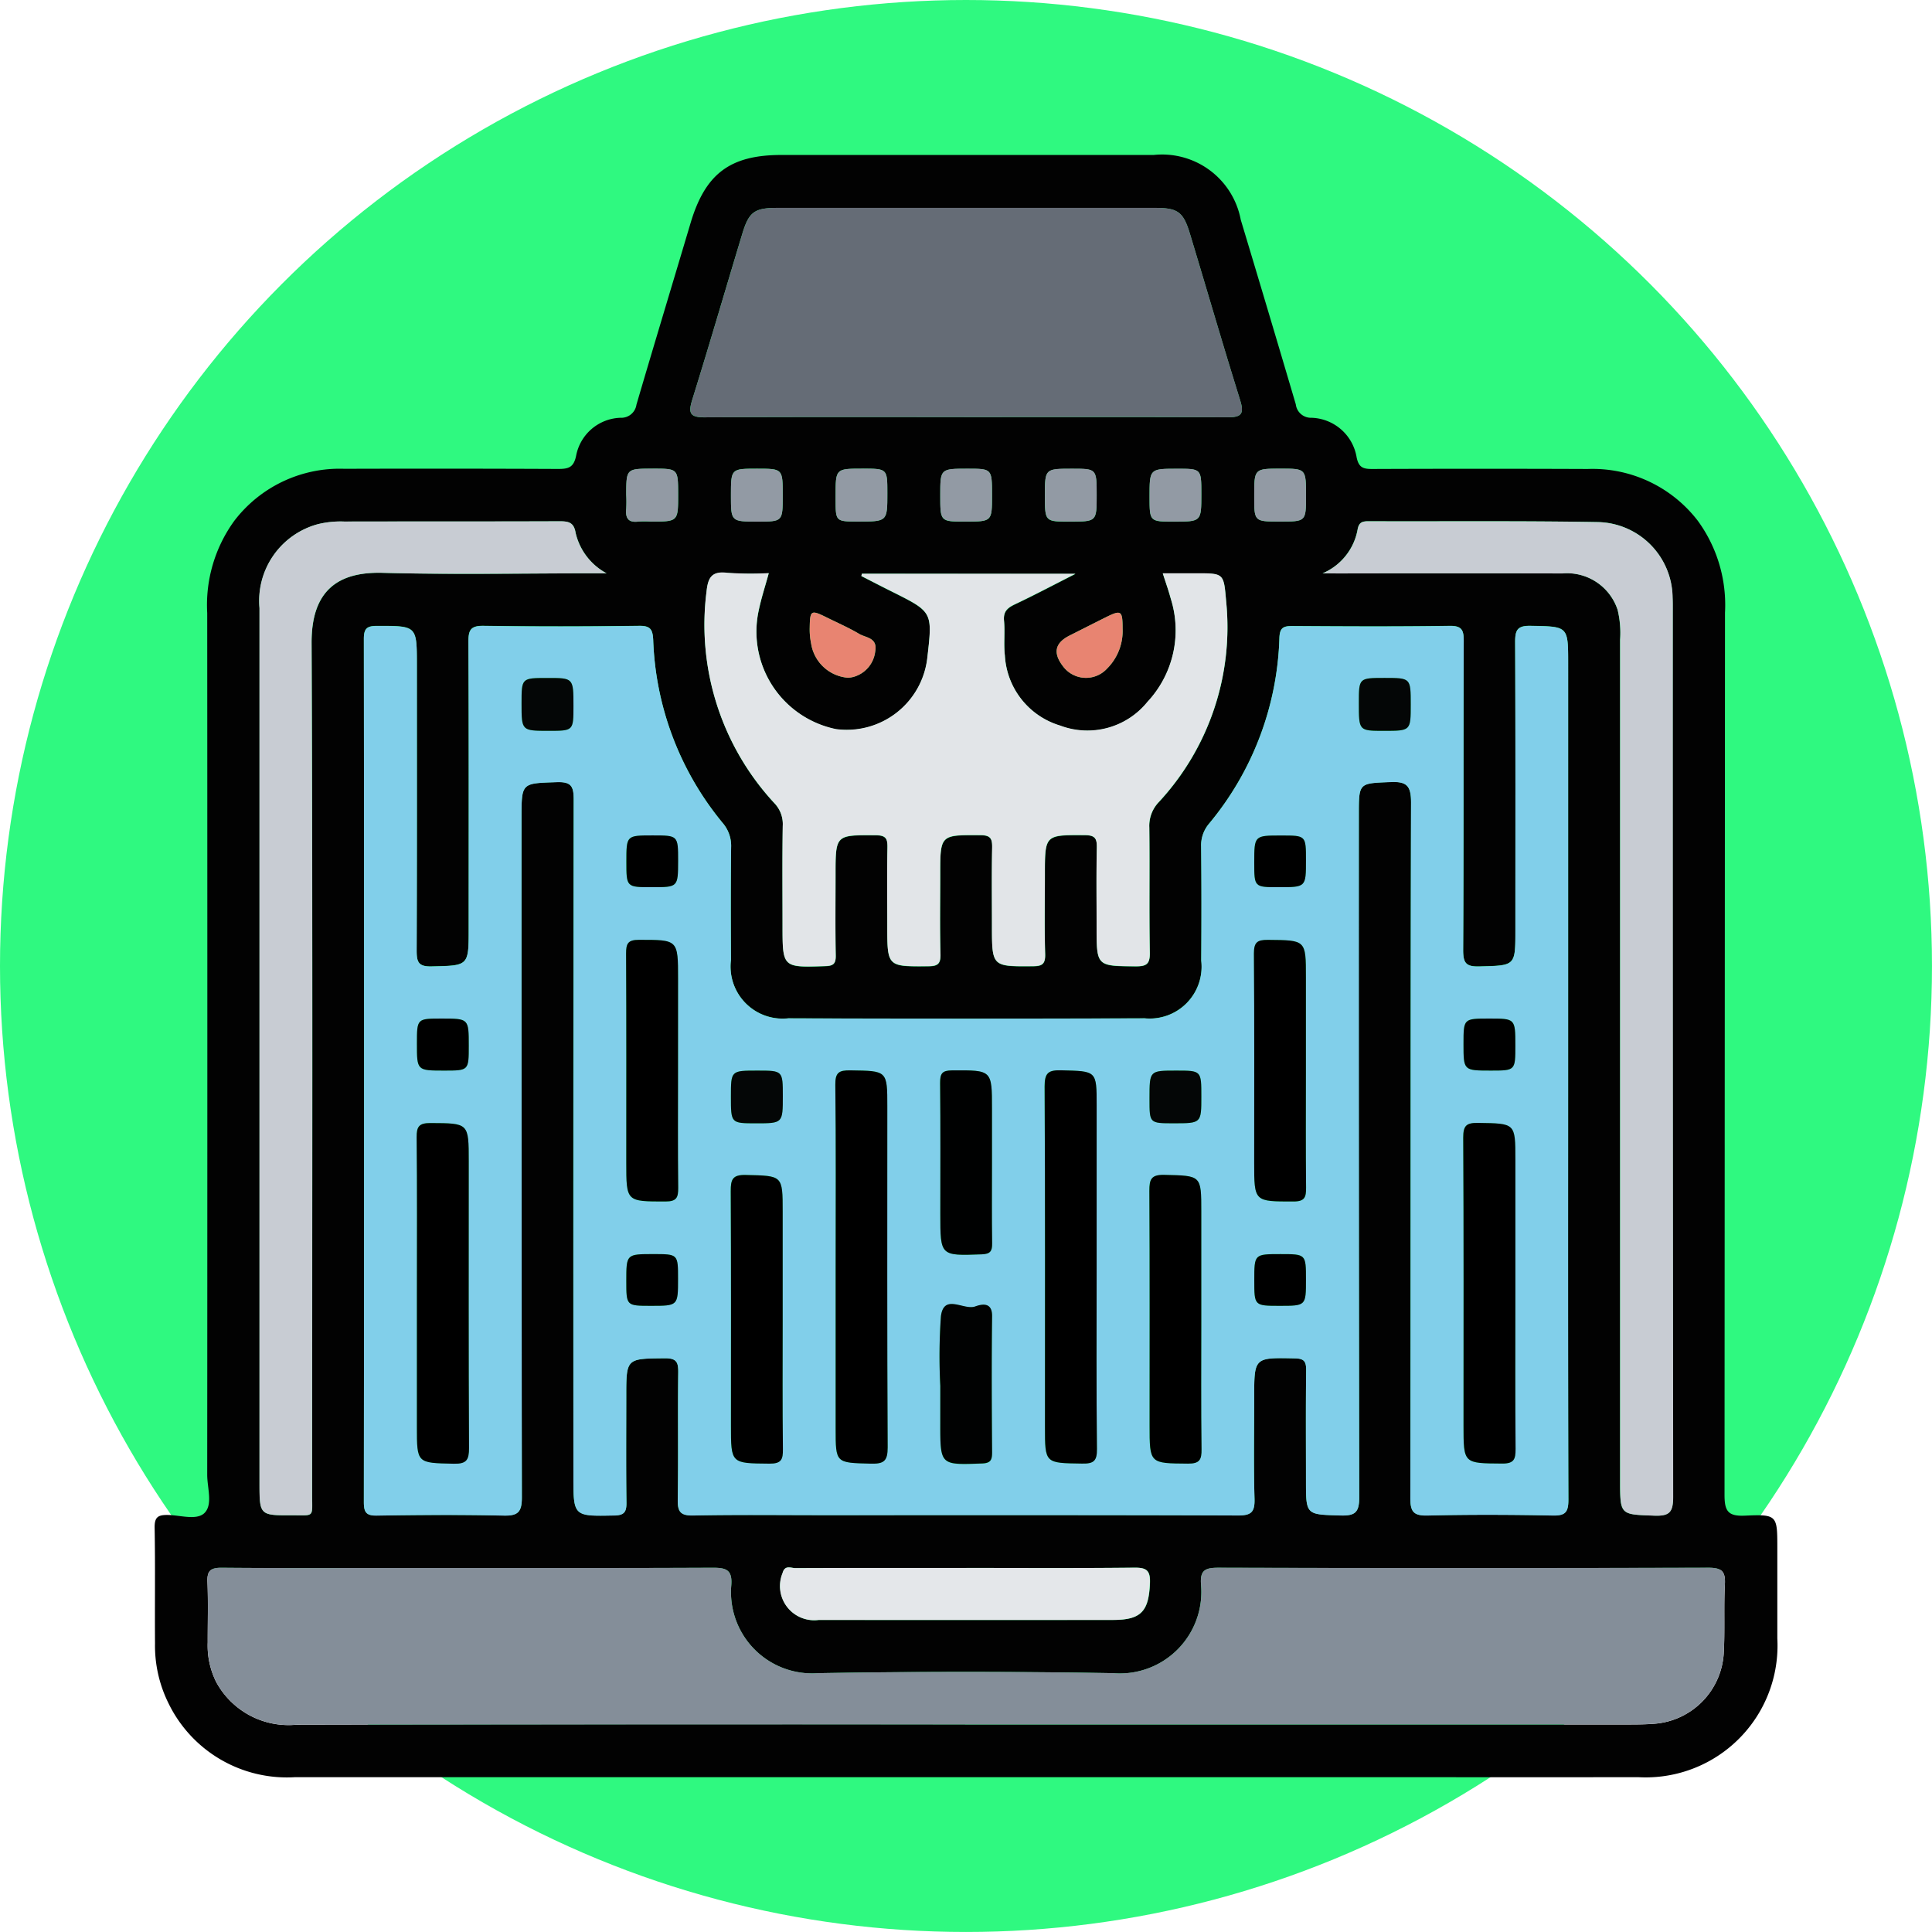 <svg xmlns="http://www.w3.org/2000/svg" width="90.997" height="90.997" viewBox="0 0 90.997 90.997">
  <g id="Grupo_85816" data-name="Grupo 85816" transform="translate(-0.278 -0.277)">
    <circle id="Elipse_5411" data-name="Elipse 5411" cx="45.498" cy="45.498" r="45.498" transform="translate(0.278 0.277)" fill="#2ff980"/>
    <g id="Grupo_85820" data-name="Grupo 85820" transform="translate(134.525 809.057)">
      <path id="Trazado_127205" data-name="Trazado 127205" d="M-88.735-725.074q-15.818,0-31.636,0a6.2,6.2,0,0,1-5.943-3.488,6.1,6.1,0,0,1-.632-2.807c-.014-1.815.016-3.631-.018-5.446-.01-.513.161-.619.631-.61.589.012,1.361.268,1.724-.1.392-.4.122-1.18.122-1.792q.012-20.294,0-40.588a6.741,6.741,0,0,1,1.271-4.338,6.242,6.242,0,0,1,5.184-2.457q5.036-.015,10.073.007c.477,0,.728-.059.845-.61a2.2,2.2,0,0,1,2.093-1.8.721.721,0,0,0,.751-.619c.838-2.854,1.7-5.7,2.549-8.553.693-2.326,1.862-3.206,4.279-3.206q8.767,0,17.534,0a3.768,3.768,0,0,1,4.1,3.05q1.309,4.344,2.593,8.695a.717.717,0,0,0,.739.633,2.226,2.226,0,0,1,2.126,1.863c.1.488.316.551.738.549q5.074-.02,10.147,0a6.249,6.249,0,0,1,5.189,2.446A6.727,6.727,0,0,1-53-779.922q-.012,20.779-.022,41.558c0,.767.174,1.006.962.971,1.523-.068,1.525-.019,1.525,1.533,0,1.418,0,2.835,0,4.253a6.208,6.208,0,0,1-6.565,6.531q-5.335.008-10.67,0Zm28.347-33.282v-19.176c0-1.771,0-1.741-1.771-1.774-.621-.012-.727.2-.725.762.02,4.526.011,9.053.011,13.58,0,1.686,0,1.654-1.694,1.7-.628.017-.769-.156-.766-.772.028-4.85.007-9.7.027-14.55,0-.527-.086-.727-.677-.718-2.462.037-4.925.024-7.387.008-.421,0-.6.065-.617.554a14.326,14.326,0,0,1-3.313,8.752,1.567,1.567,0,0,0-.373,1.084c.019,1.791.017,3.582.005,5.372a2.444,2.444,0,0,1-2.662,2.714q-8.395.031-16.789,0a2.454,2.454,0,0,1-2.7-2.754c-.01-1.766-.016-3.532.007-5.3a1.653,1.653,0,0,0-.4-1.151,14.314,14.314,0,0,1-3.27-8.62c-.024-.5-.137-.668-.669-.661-2.437.031-4.875.036-7.312,0-.611-.01-.724.187-.721.75.022,4.5.012,9,.012,13.505,0,1.779,0,1.744-1.751,1.786-.638.016-.7-.229-.7-.762.017-4.477.01-8.954.01-13.431,0-1.861,0-1.845-1.864-1.844-.467,0-.633.095-.632.606q.022,20.333,0,40.666c0,.474.107.636.61.629,1.989-.029,3.98-.041,5.969,0,.679.015.864-.164.862-.856q-.035-16.005-.016-32.01c0-1.661,0-1.62,1.658-1.678.689-.024.8.2.8.827q-.03,15.931-.014,31.861c0,1.906,0,1.889,1.921,1.852.47-.009.583-.164.577-.606-.022-1.666-.009-3.333-.009-5,0-1.8,0-1.778,1.821-1.8.56-.005.634.2.628.683-.025,1.989.01,3.98-.023,5.969-.01.567.116.765.726.753,2.039-.041,4.079-.016,6.118-.016,6.517,0,13.034-.009,19.55.015.627,0,.788-.168.771-.784-.046-1.591-.015-3.183-.015-4.775,0-1.895,0-1.879,1.918-1.84.437.009.534.149.529.556-.02,1.741-.008,3.482-.008,5.223,0,1.608,0,1.577,1.645,1.621.663.018.864-.14.862-.843q-.038-16.08-.018-32.16c0-1.522,0-1.477,1.486-1.54.771-.033.976.177.974.963-.028,10.919-.013,21.838-.034,32.757,0,.655.155.841.819.825,1.964-.047,3.93-.041,5.894,0,.591.011.732-.158.731-.738C-60.4-744.876-60.388-751.616-60.388-758.357Zm-28.405,30.8q15.669,0,31.338,0c.373,0,.747-.005,1.118-.034a3.54,3.54,0,0,0,3.276-3.29c.065-1.091,0-2.189.056-3.281.034-.629-.169-.779-.785-.777q-11.528.032-23.056,0c-.626,0-.889.1-.832.8a3.84,3.84,0,0,1-4.149,4.165q-6.937-.123-13.877,0a3.823,3.823,0,0,1-4.1-4.135c.059-.742-.247-.832-.88-.829-4.9.022-9.8.012-14.7.012-2.81,0-5.621.013-8.431-.012-.528,0-.682.155-.661.672.039.943.01,1.89.012,2.835a3.844,3.844,0,0,0,.4,1.874,3.874,3.874,0,0,0,3.784,2.01Q-104.537-727.579-88.793-727.559Zm-4.859-54.2-.023.114c.485.247.968.5,1.455.74,1.9.951,1.9.95,1.655,3.084a3.82,3.82,0,0,1-4.3,3.388,4.688,4.688,0,0,1-3.646-5.588c.119-.579.306-1.143.474-1.758a16.267,16.267,0,0,1-1.963-.016c-.742-.092-.9.247-.968.89a12.359,12.359,0,0,0,3.2,9.962,1.42,1.42,0,0,1,.391,1.061c-.025,1.566-.01,3.133-.01,4.7,0,1.985,0,1.974,2,1.91.384-.012.513-.106.505-.5-.024-1.268-.009-2.536-.009-3.8,0-1.9,0-1.876,1.894-1.865.5,0,.559.184.551.6-.024,1.218-.008,2.437-.008,3.656,0,1.944,0,1.929,1.919,1.914.448,0,.6-.1.586-.575-.035-1.242-.012-2.486-.012-3.73,0-1.9,0-1.88,1.89-1.869.493,0,.564.174.556.6-.025,1.218-.009,2.437-.009,3.655,0,1.946,0,1.931,1.917,1.918.444,0,.6-.094.588-.572-.036-1.242-.012-2.486-.012-3.73,0-1.9,0-1.882,1.885-1.872.486,0,.57.162.561.6-.027,1.243-.01,2.487-.01,3.73,0,1.853,0,1.833,1.839,1.849.506,0,.676-.1.666-.644-.035-1.964,0-3.929-.023-5.894a1.614,1.614,0,0,1,.44-1.19,12.114,12.114,0,0,0,3.18-9.454c-.115-1.326-.1-1.327-1.385-1.327h-1.6c.141.444.274.815.377,1.195a4.944,4.944,0,0,1-1.1,4.86,3.633,3.633,0,0,1-4.115,1.115,3.66,3.66,0,0,1-2.6-3.3c-.062-.541.01-1.1-.04-1.639-.039-.428.154-.6.508-.771.9-.424,1.779-.891,2.855-1.437Zm4.833-7.379c4.127,0,8.253-.011,12.38.011.667,0,.805-.161.6-.811-.814-2.605-1.573-5.227-2.364-7.839-.313-1.035-.57-1.214-1.663-1.215q-8.875,0-17.749,0c-1.095,0-1.355.181-1.667,1.21-.792,2.612-1.551,5.234-2.364,7.839-.2.639-.084.82.594.817C-96.973-789.148-92.9-789.137-88.819-789.137Zm16.868,7.36h.7q5.3,0,10.591,0a2.509,2.509,0,0,1,2.6,1.717,4.616,4.616,0,0,1,.117,1.406q0,19.8,0,39.6c0,1.638,0,1.6,1.612,1.656.723.027.886-.17.885-.887q-.036-20.846-.018-41.693c0-.224,0-.448-.008-.671a3.591,3.591,0,0,0-3.52-3.545c-3.6-.063-7.209-.026-10.814-.039-.292,0-.441.062-.5.385A2.779,2.779,0,0,1-71.951-781.777Zm-33.725,0a2.909,2.909,0,0,1-1.456-1.9c-.081-.5-.328-.552-.752-.551-3.382.014-6.764.005-10.146.012a4.477,4.477,0,0,0-1.254.127,3.739,3.739,0,0,0-2.738,3.952q0,20.589,0,41.179c0,1.548,0,1.553,1.529,1.547,1.075,0,.949.125.949-.956,0-13.378.031-26.756-.025-40.134-.01-2.5,1.284-3.353,3.34-3.3,3.28.088,6.565.024,9.847.024Zm16.946,46.847c-2.683,0-5.367,0-8.05.008-.2,0-.5-.165-.6.225a1.609,1.609,0,0,0,1.7,2.214q6.932.006,13.865,0c1.326,0,1.682-.408,1.734-1.742.024-.61-.18-.724-.742-.718C-83.463-734.913-86.1-734.929-88.73-734.929Zm-5.583-41.93a1.284,1.284,0,0,0,.249-.036,1.41,1.41,0,0,0,1.04-1.21c.115-.649-.437-.631-.754-.819-.486-.289-1.01-.516-1.519-.769-.756-.375-.8-.354-.812.479a3.235,3.235,0,0,0,.065.737A1.907,1.907,0,0,0-94.313-776.859Zm12.94-2.307c0-.872-.058-.907-.838-.517-.552.276-1.1.555-1.653.833-.694.35-.8.818-.32,1.446a1.348,1.348,0,0,0,2.075.118A2.5,2.5,0,0,0-81.373-779.166Zm-12.249-7.541c-1.268,0-1.268,0-1.268,1.283v.148c0,1.059,0,1.059,1.06,1.06,1.377,0,1.377,0,1.377-1.333C-92.452-786.707-92.452-786.707-93.622-786.707Zm-3.759,1.26c0-1.26,0-1.26-1.215-1.26s-1.223,0-1.223,1.256c0,1.235,0,1.235,1.257,1.235C-97.381-784.215-97.381-784.215-97.381-785.447Zm-6.115-1.26c-1.253,0-1.253,0-1.253,1.228a6.514,6.514,0,0,1,0,.666c-.045.433.093.66.569.6a4.825,4.825,0,0,1,.592,0c1.283,0,1.283,0,1.283-1.277C-102.31-786.707-102.31-786.707-103.5-786.707Zm30.762,1.3c0-1.3,0-1.3-1.183-1.3-1.256,0-1.256,0-1.256,1.292,0,1.2,0,1.2,1.213,1.2S-72.735-784.215-72.735-785.409Zm-4.93-.1c0-1.193,0-1.193-1.138-1.193-1.3,0-1.3,0-1.3,1.323,0,1.168,0,1.168,1.171,1.168C-77.664-784.215-77.664-784.215-77.664-785.514Zm-4.93.057c0-1.25,0-1.25-1.154-1.25-1.284,0-1.284,0-1.284,1.266,0,1.225,0,1.225,1.189,1.225C-82.594-784.215-82.594-784.215-82.594-785.457Zm-4.929,0c0-1.252,0-1.252-1.15-1.252-1.287,0-1.287,0-1.287,1.263,0,1.228,0,1.228,1.187,1.228C-87.523-784.215-87.523-784.215-87.523-785.454Z" transform="translate(0)" fill="#020202"/>
      <path id="Trazado_127206" data-name="Trazado 127206" d="M-37.29-706.374c0,6.74-.007,13.481.013,20.221,0,.58-.14.75-.731.738-1.964-.038-3.93-.045-5.894,0-.664.016-.82-.17-.819-.825.022-10.919.006-21.838.034-32.757,0-.786-.2-1-.974-.963-1.484.063-1.486.018-1.486,1.54q0,16.08.018,32.16c0,.7-.2.86-.862.843-1.644-.045-1.645-.013-1.645-1.621,0-1.741-.011-3.482.008-5.223,0-.407-.092-.547-.529-.556-1.918-.039-1.918-.054-1.918,1.84,0,1.592-.031,3.184.015,4.775.018.616-.144.787-.771.784-6.517-.024-13.033-.015-19.55-.015-2.04,0-4.08-.025-6.118.016-.61.012-.736-.185-.726-.753.033-1.989,0-3.979.023-5.969.006-.486-.068-.688-.628-.683-1.821.017-1.821-.008-1.821,1.8,0,1.667-.013,3.333.009,5,.006.442-.107.6-.577.606-1.922.037-1.921.054-1.921-1.852q0-15.931.014-31.861c0-.629-.109-.851-.8-.827-1.656.057-1.658.016-1.658,1.678q0,16,.016,32.01c0,.692-.183.872-.862.856-1.989-.046-3.98-.034-5.969,0-.5.007-.61-.154-.61-.629q.018-20.333,0-40.666c0-.511.166-.606.632-.606,1.864,0,1.864-.017,1.864,1.844,0,4.477.007,8.954-.01,13.431,0,.533.066.777.7.762,1.75-.042,1.751-.008,1.751-1.786,0-4.5.01-9-.012-13.505,0-.563.11-.759.721-.75,2.437.038,4.875.033,7.312,0,.532-.007.645.157.669.661a14.314,14.314,0,0,0,3.27,8.62,1.653,1.653,0,0,1,.4,1.151c-.022,1.766-.017,3.532-.007,5.3a2.454,2.454,0,0,0,2.7,2.754q8.395.026,16.789,0a2.444,2.444,0,0,0,2.662-2.714c.012-1.791.014-3.582-.005-5.372a1.567,1.567,0,0,1,.373-1.084,14.327,14.327,0,0,0,3.313-8.752c.018-.489.2-.557.617-.554,2.462.016,4.925.03,7.387-.008.591-.009.679.191.677.718-.019,4.85,0,9.7-.027,14.55,0,.616.138.789.766.772,1.693-.045,1.694-.013,1.694-1.7,0-4.527.009-9.054-.011-13.58,0-.559.1-.774.725-.762,1.77.034,1.771,0,1.771,1.774ZM-59.5-697.056v-7.685c0-1.633,0-1.6-1.67-1.645-.606-.015-.785.121-.781.759.029,5.347.016,10.694.016,16.041,0,1.72,0,1.7,1.743,1.723.545.008.713-.114.706-.688C-59.514-691.385-59.5-694.221-59.5-697.056Zm-12.293-.14v7.685c0,1.638,0,1.608,1.67,1.65.612.015.783-.133.78-.765-.028-5.347-.016-10.694-.016-16.041,0-1.715,0-1.692-1.743-1.718-.54-.008-.713.106-.706.683C-71.772-702.866-71.79-700.031-71.79-697.2Zm32.015,1.344v-6.335c0-1.717,0-1.693-1.756-1.719-.551-.008-.7.123-.7.691.026,4.521.014,9.042.014,13.563,0,1.8,0,1.776,1.82,1.79.56,0,.636-.2.632-.687C-39.787-690.983-39.775-693.417-39.775-695.852Zm-51.737-.079v6.335c0,1.727,0,1.7,1.735,1.736.607.014.722-.181.72-.743-.022-4.5-.013-8.993-.013-13.489,0-1.825,0-1.8-1.8-1.813-.533,0-.66.158-.654.671C-91.5-700.8-91.512-698.365-91.512-695.931Zm36.945,1.348v-5.147c0-1.723,0-1.69-1.737-1.731-.626-.015-.712.21-.709.755.021,3.679.011,7.359.011,11.039,0,1.815,0,1.79,1.809,1.806.551,0,.644-.186.637-.68C-54.582-690.555-54.567-692.569-54.567-694.582Zm-19.717-.077v-5.072c0-1.721,0-1.687-1.737-1.729-.629-.015-.712.215-.709.757.02,3.679.01,7.359.01,11.039,0,1.812,0,1.787,1.816,1.8.558.005.636-.2.631-.683C-74.3-690.582-74.285-692.621-74.284-694.66ZM-49.637-706.3v-4.473c0-1.758,0-1.737-1.786-1.753-.512,0-.667.115-.663.648.026,3.28.013,6.56.013,9.841,0,1.857,0,1.833,1.856,1.832.536,0,.593-.211.588-.652C-49.648-702.674-49.637-704.488-49.637-706.3Zm-29.576-.066v-4.324c0-1.86,0-1.837-1.848-1.838-.52,0-.6.185-.6.642.016,3.28.009,6.56.009,9.841,0,1.862,0,1.839,1.853,1.84.526,0,.6-.194.593-.644C-79.225-702.691-79.213-704.53-79.213-706.369Zm14.787,4.4v-2.608c0-1.837,0-1.817-1.876-1.807-.475,0-.573.147-.568.59.022,2.062.01,4.124.01,6.186,0,1.974,0,1.959,1.951,1.888.407-.015.5-.153.49-.523C-64.438-699.485-64.426-700.727-64.426-701.969Zm-2.435,10.446v1.788c0,1.96,0,1.944,1.96,1.872.414-.015.484-.164.481-.526-.013-2.135-.024-4.27,0-6.4.009-.716-.524-.568-.8-.469-.54.19-1.474-.628-1.611.466A26.653,26.653,0,0,0-66.861-691.524Zm-9.862-13.622c0,1.254,0,1.254,1.163,1.254,1.277,0,1.277,0,1.277-1.283,0-1.2,0-1.2-1.2-1.2C-76.723-706.373-76.723-706.373-76.723-705.146Zm29.575-18.53c0,1.3,0,1.3,1.186,1.3,1.259,0,1.259,0,1.259-1.238,0-1.254,0-1.254-1.233-1.254C-47.148-724.868-47.148-724.868-47.148-723.675Zm-8.6,17.3c-1.257,0-1.257,0-1.257,1.286v.074c0,1.121,0,1.121,1.142,1.121,1.3,0,1.3,0,1.3-1.268C-54.564-706.373-54.564-706.373-55.748-706.373Zm-28.392-17.177c0-1.318,0-1.318-1.235-1.318-1.21,0-1.21,0-1.21,1.2,0,1.289,0,1.289,1.282,1.289C-84.139-722.376-84.139-722.376-84.139-723.549Zm-7.373,15.907c0,1.269,0,1.269,1.286,1.269,1.156,0,1.156,0,1.156-1.169,0-1.281,0-1.281-1.277-1.281C-91.512-708.824-91.512-708.824-91.512-707.642Zm49.295.01c0,1.259,0,1.259,1.29,1.259,1.152,0,1.152,0,1.152-1.18,0-1.27,0-1.27-1.225-1.27S-42.217-708.824-42.217-707.632Zm-8.581-9.814c-1.276,0-1.276,0-1.276,1.269,0,1.165,0,1.165,1.155,1.165,1.281,0,1.281,0,1.281-1.268C-49.637-717.446-49.637-717.446-50.8-717.446Zm-29.689,22.152c1.274,0,1.274,0,1.274-1.274,0-1.163,0-1.163-1.158-1.163-1.279,0-1.279,0-1.279,1.269C-81.65-695.293-81.65-695.293-80.487-695.293Zm29.611,0c1.239,0,1.239,0,1.239-1.239,0-1.2,0-1.2-1.2-1.2-1.234,0-1.234,0-1.234,1.235C-52.074-695.293-52.074-695.293-50.877-695.293Zm-29.569-19.717c1.232,0,1.232,0,1.232-1.237,0-1.2,0-1.2-1.2-1.2-1.237,0-1.237,0-1.237,1.239C-81.65-715.011-81.65-715.011-80.445-715.011Z" transform="translate(-23.099 -51.982)" fill="#81cfea"/>
      <path id="Trazado_127207" data-name="Trazado 127207" d="M-82.967-571.612q-15.744,0-31.487.01a3.874,3.874,0,0,1-3.784-2.01,3.844,3.844,0,0,1-.4-1.874c0-.945.027-1.891-.012-2.835-.021-.517.133-.676.661-.672,2.81.025,5.621.012,8.431.012,4.9,0,9.8.01,14.7-.012.633,0,.939.087.88.829a3.823,3.823,0,0,0,4.1,4.135q6.937-.113,13.877,0a3.84,3.84,0,0,0,4.149-4.165c-.057-.7.206-.8.832-.8q11.528.031,23.056,0c.615,0,.819.148.785.777-.06,1.091.008,2.19-.056,3.281a3.54,3.54,0,0,1-3.276,3.29c-.371.029-.745.034-1.118.034Q-67.3-571.611-82.967-571.612Z" transform="translate(-5.826 -155.947)" fill="#848e99"/>
      <path id="Trazado_127208" data-name="Trazado 127208" d="M-32.914-735.638h10.056c-1.077.546-1.956,1.012-2.855,1.437-.354.167-.547.343-.508.771.05.543-.022,1.1.04,1.639a3.66,3.66,0,0,0,2.6,3.3,3.633,3.633,0,0,0,4.115-1.115,4.944,4.944,0,0,0,1.1-4.86c-.1-.38-.236-.751-.377-1.195h1.6c1.288,0,1.271,0,1.385,1.327a12.113,12.113,0,0,1-3.18,9.454,1.614,1.614,0,0,0-.44,1.19c.022,1.964-.012,3.93.023,5.894.01.54-.16.648-.666.644-1.839-.016-1.839,0-1.839-1.849,0-1.243-.017-2.487.01-3.73.009-.434-.075-.594-.561-.6-1.886-.01-1.885-.031-1.885,1.872,0,1.243-.024,2.488.012,3.73.014.478-.144.569-.588.572-1.917.013-1.917.028-1.917-1.918,0-1.219-.016-2.437.009-3.655.009-.427-.063-.6-.556-.6-1.89-.011-1.89-.032-1.89,1.869,0,1.243-.023,2.487.012,3.73.013.473-.138.572-.586.575-1.919.014-1.919.03-1.919-1.914,0-1.219-.016-2.438.008-3.656.008-.421-.052-.6-.551-.6-1.895-.011-1.894-.033-1.894,1.865,0,1.268-.015,2.537.009,3.8.007.4-.121.491-.505.5-2,.064-2,.076-2-1.91,0-1.567-.015-3.134.01-4.7a1.42,1.42,0,0,0-.391-1.061,12.359,12.359,0,0,1-3.2-9.962c.066-.642.226-.982.968-.89a16.267,16.267,0,0,0,1.963.016c-.167.614-.354,1.179-.474,1.758a4.688,4.688,0,0,0,3.646,5.588,3.82,3.82,0,0,0,4.3-3.388c.245-2.134.245-2.133-1.655-3.084-.487-.243-.97-.494-1.455-.74Z" transform="translate(-60.738 -46.119)" fill="#e2e5e8"/>
      <path id="Trazado_127209" data-name="Trazado 127209" d="M-29.69-783.287c-4.077,0-8.154-.011-12.231.012-.679,0-.794-.178-.594-.817.813-2.605,1.572-5.227,2.364-7.839.312-1.029.572-1.209,1.667-1.21q8.875,0,17.749,0c1.093,0,1.35.18,1.663,1.215.791,2.612,1.55,5.234,2.364,7.839.2.651.065.815-.6.811C-21.436-783.3-25.563-783.287-29.69-783.287Z" transform="translate(-59.129 -5.85)" fill="#656c76"/>
      <path id="Trazado_127210" data-name="Trazado 127210" d="M56.968-741.321a2.779,2.779,0,0,0,1.651-2.064c.057-.323.205-.386.5-.385,3.6.013,7.21-.024,10.814.039a3.591,3.591,0,0,1,3.52,3.545c.012.223.008.447.008.671q0,20.846.018,41.693c0,.717-.162.913-.885.887-1.611-.06-1.612-.018-1.612-1.656q0-19.8,0-39.6a4.616,4.616,0,0,0-.117-1.406,2.509,2.509,0,0,0-2.6-1.717q-5.3-.011-10.591,0Z" transform="translate(-128.919 -40.456)" fill="#c8ccd3"/>
      <path id="Trazado_127211" data-name="Trazado 127211" d="M-94.1-741.329h-.708c-3.283,0-6.567.065-9.847-.024-2.055-.055-3.35.794-3.34,3.3.056,13.378.028,26.756.025,40.134,0,1.081.127.951-.949.956-1.529.006-1.529,0-1.529-1.547q0-20.589,0-41.179a3.739,3.739,0,0,1,2.738-3.952,4.475,4.475,0,0,1,1.254-.127c3.382-.007,6.764,0,10.146-.012.424,0,.671.052.752.551A2.908,2.908,0,0,0-94.1-741.329Z" transform="translate(-11.578 -40.448)" fill="#c8ccd3"/>
      <path id="Trazado_127212" data-name="Trazado 127212" d="M-19.625-579.012c2.634,0,5.268.016,7.9-.013.562-.006.766.108.742.718-.052,1.334-.409,1.741-1.734,1.742q-6.932,0-13.865,0a1.609,1.609,0,0,1-1.7-2.214c.106-.39.4-.224.6-.225C-24.992-579.016-22.308-579.012-19.625-579.012Z" transform="translate(-69.106 -155.917)" fill="#e4e7ea"/>
      <path id="Trazado_127213" data-name="Trazado 127213" d="M-22.007-726.328a1.907,1.907,0,0,1-1.731-1.617,3.236,3.236,0,0,1-.065-.737c.014-.834.056-.854.812-.479.509.252,1.032.479,1.519.769.317.188.869.17.754.819a1.41,1.41,0,0,1-1.04,1.21A1.294,1.294,0,0,1-22.007-726.328Z" transform="translate(-72.306 -50.531)" fill="#e88471"/>
      <path id="Trazado_127214" data-name="Trazado 127214" d="M18.19-728.621a2.5,2.5,0,0,1-.736,1.88,1.348,1.348,0,0,1-2.075-.118c-.479-.628-.375-1.1.32-1.446.551-.278,1.1-.557,1.653-.833C18.132-729.528,18.186-729.494,18.19-728.621Z" transform="translate(-99.563 -50.544)" fill="#e88471"/>
      <path id="Trazado_127215" data-name="Trazado 127215" d="M-18.458-752.065c1.169,0,1.169,0,1.169,1.158,0,1.333,0,1.333-1.377,1.333-1.06,0-1.06,0-1.06-1.06v-.148C-19.726-752.065-19.726-752.065-18.458-752.065Z" transform="translate(-75.164 -34.642)" fill="#929aa4"/>
      <path id="Trazado_127216" data-name="Trazado 127216" d="M-33.769-750.8c0,1.231,0,1.231-1.182,1.231-1.257,0-1.257,0-1.257-1.235,0-1.256,0-1.256,1.223-1.256S-33.769-752.065-33.769-750.8Z" transform="translate(-63.612 -34.642)" fill="#929aa4"/>
      <path id="Trazado_127217" data-name="Trazado 127217" d="M-51.465-752.065c1.187,0,1.187,0,1.187,1.214,0,1.277,0,1.277-1.283,1.277a4.825,4.825,0,0,0-.592,0c-.476.06-.613-.168-.569-.6a6.514,6.514,0,0,0,0-.666C-52.718-752.065-52.718-752.065-51.465-752.065Z" transform="translate(-52.031 -34.642)" fill="#929aa4"/>
      <path id="Trazado_127218" data-name="Trazado 127218" d="M48.631-750.768c0,1.194,0,1.194-1.227,1.194s-1.213,0-1.213-1.2c0-1.292,0-1.292,1.256-1.292C48.631-752.065,48.631-752.065,48.631-750.768Z" transform="translate(-121.365 -34.642)" fill="#929aa4"/>
      <path id="Trazado_127219" data-name="Trazado 127219" d="M32.152-750.872c0,1.3,0,1.3-1.268,1.3-1.171,0-1.171,0-1.171-1.168,0-1.323,0-1.323,1.3-1.323C32.152-752.065,32.152-752.065,32.152-750.872Z" transform="translate(-109.816 -34.642)" fill="#929aa4"/>
      <path id="Trazado_127220" data-name="Trazado 127220" d="M15.672-750.815c0,1.241,0,1.241-1.249,1.241-1.189,0-1.189,0-1.189-1.225,0-1.266,0-1.266,1.284-1.266C15.672-752.065,15.672-752.065,15.672-750.815Z" transform="translate(-98.266 -34.642)" fill="#929aa4"/>
      <path id="Trazado_127221" data-name="Trazado 127221" d="M-.809-750.813c0,1.239,0,1.239-1.25,1.239-1.187,0-1.187,0-1.187-1.228,0-1.263,0-1.263,1.287-1.263C-.809-752.065-.809-752.065-.809-750.813Z" transform="translate(-86.715 -34.642)" fill="#929aa4"/>
      <path id="Trazado_127222" data-name="Trazado 127222" d="M15.636-647.991c0,2.835-.018,5.671.015,8.505.007.574-.161.7-.706.688-1.743-.026-1.743,0-1.743-1.723,0-5.347.012-10.694-.016-16.041,0-.638.175-.774.781-.759,1.669.041,1.67.012,1.67,1.645Z" transform="translate(-98.231 -101.048)"/>
      <path id="Trazado_127223" data-name="Trazado 127223" d="M-19.758-648.124c0-2.835.018-5.671-.015-8.505-.007-.578.166-.691.706-.683,1.743.026,1.743,0,1.743,1.718,0,5.347-.012,10.694.016,16.041,0,.632-.168.78-.78.765-1.67-.042-1.67-.012-1.67-1.65Z" transform="translate(-75.13 -101.054)"/>
      <path id="Trazado_127224" data-name="Trazado 127224" d="M81.561-640.972c0,2.435-.012,4.869.01,7.3,0,.484-.072.692-.632.687-1.82-.013-1.82.012-1.82-1.79,0-4.521.012-9.042-.014-13.563,0-.568.15-.7.7-.691,1.755.026,1.756,0,1.756,1.719Z" transform="translate(-144.434 -106.862)"/>
      <path id="Trazado_127225" data-name="Trazado 127225" d="M-85.688-641.049c0-2.435.014-4.869-.012-7.3-.005-.513.121-.674.654-.671,1.8.01,1.8-.012,1.8,1.813,0,4.5-.01,8.993.013,13.489,0,.563-.112.757-.72.743-1.734-.039-1.735-.009-1.735-1.736Z" transform="translate(-28.923 -106.864)"/>
      <path id="Trazado_127226" data-name="Trazado 127226" d="M32.128-633.974c0,2.014-.015,4.028.011,6.041.007.494-.087.684-.637.68-1.809-.015-1.809.009-1.809-1.806,0-3.68.01-7.359-.011-11.039,0-.545.083-.77.709-.755,1.737.042,1.737.009,1.737,1.731Z" transform="translate(-109.794 -112.591)"/>
      <path id="Trazado_127227" data-name="Trazado 127227" d="M-33.794-634.051c0,2.039-.014,4.078.011,6.116.006.487-.072.688-.631.683-1.815-.016-1.816.009-1.816-1.8,0-3.68.01-7.359-.01-11.039,0-.542.08-.772.709-.757,1.736.041,1.737.008,1.737,1.729Q-33.794-636.587-33.794-634.051Z" transform="translate(-63.589 -112.591)"/>
      <path id="Trazado_127228" data-name="Trazado 127228" d="M48.6-671.63c0,1.814-.011,3.628.008,5.442,0,.442-.053.652-.588.652-1.856,0-1.856.025-1.856-1.832,0-3.281.013-6.561-.013-9.841,0-.533.151-.653.663-.648,1.786.016,1.786,0,1.786,1.753Z" transform="translate(-121.339 -86.655)"/>
      <path id="Trazado_127229" data-name="Trazado 127229" d="M-50.271-671.7c0,1.839-.012,3.678.009,5.517,0,.449-.066.644-.593.644-1.853,0-1.853.022-1.853-1.84,0-3.28.008-6.56-.009-9.841,0-.456.077-.642.6-.642,1.848,0,1.848-.022,1.848,1.838Z" transform="translate(-52.041 -86.652)"/>
      <path id="Trazado_127230" data-name="Trazado 127230" d="M-.829-652.9c0,1.242-.011,2.484.007,3.726.005.37-.083.508-.49.523-1.951.071-1.951.086-1.951-1.888,0-2.062.012-4.124-.01-6.186,0-.443.093-.587.568-.59,1.876-.011,1.876-.03,1.876,1.807Z" transform="translate(-86.695 -101.05)" fill="#000101"/>
      <path id="Trazado_127231" data-name="Trazado 127231" d="M-3.333-616.664a26.652,26.652,0,0,1,.029-3.273c.136-1.094,1.07-.276,1.611-.466.281-.1.814-.247.8.469-.027,2.135-.016,4.27,0,6.4,0,.362-.067.511-.481.526-1.961.072-1.96.087-1.96-1.872Z" transform="translate(-86.626 -126.843)" fill="#010202"/>
      <path id="Trazado_127232" data-name="Trazado 127232" d="M-36.214-656.047c0-1.227,0-1.227,1.245-1.227,1.2,0,1.2,0,1.2,1.2,0,1.283,0,1.283-1.277,1.283C-36.214-654.793-36.214-654.793-36.214-656.047Z" transform="translate(-63.607 -101.081)" fill="#040606"/>
      <path id="Trazado_127233" data-name="Trazado 127233" d="M62.668-717.918c0-1.192,0-1.192,1.212-1.192,1.233,0,1.233,0,1.233,1.254,0,1.238,0,1.238-1.259,1.238C62.668-716.618,62.668-716.618,62.668-717.918Z" transform="translate(-132.914 -57.74)" fill="#040606"/>
      <path id="Trazado_127234" data-name="Trazado 127234" d="M30.968-657.274c1.183,0,1.183,0,1.183,1.214,0,1.268,0,1.268-1.3,1.268-1.142,0-1.142,0-1.142-1.121v-.074C29.711-657.274,29.711-657.274,30.968-657.274Z" transform="translate(-109.815 -101.081)" fill="#040606"/>
      <path id="Trazado_127235" data-name="Trazado 127235" d="M-66.738-717.792c0,1.174,0,1.174-1.163,1.174-1.282,0-1.282,0-1.282-1.289,0-1.2,0-1.2,1.21-1.2C-66.738-719.11-66.738-719.11-66.738-717.792Z" transform="translate(-40.499 -57.74)" fill="#040606"/>
      <path id="Trazado_127236" data-name="Trazado 127236" d="M-85.66-664.287c0-1.181,0-1.181,1.165-1.181,1.277,0,1.277,0,1.277,1.281,0,1.169,0,1.169-1.156,1.169C-85.66-663.018-85.66-663.018-85.66-664.287Z" transform="translate(-28.95 -95.338)"/>
      <path id="Trazado_127237" data-name="Trazado 127237" d="M79.153-664.276c0-1.192,0-1.192,1.217-1.192s1.225,0,1.225,1.27c0,1.18,0,1.18-1.152,1.18C79.153-663.018,79.153-663.018,79.153-664.276Z" transform="translate(-144.469 -95.338)"/>
      <path id="Trazado_127238" data-name="Trazado 127238" d="M47.474-694.295c1.16,0,1.16,0,1.16,1.167,0,1.268,0,1.268-1.281,1.268-1.155,0-1.155,0-1.155-1.165C46.2-694.295,46.2-694.295,47.474-694.295Z" transform="translate(-121.37 -75.133)"/>
      <path id="Trazado_127239" data-name="Trazado 127239" d="M-51.524-625.941c-1.163,0-1.163,0-1.163-1.167,0-1.269,0-1.269,1.279-1.269,1.158,0,1.158,0,1.158,1.163C-50.25-625.941-50.25-625.941-51.524-625.941Z" transform="translate(-52.061 -121.335)"/>
      <path id="Trazado_127240" data-name="Trazado 127240" d="M47.4-625.941c-1.2,0-1.2,0-1.2-1.2,0-1.235,0-1.235,1.234-1.235,1.2,0,1.2,0,1.2,1.2C48.634-625.941,48.634-625.941,47.4-625.941Z" transform="translate(-121.37 -121.335)"/>
      <path id="Trazado_127241" data-name="Trazado 127241" d="M-51.483-691.86c-1.2,0-1.2,0-1.2-1.2,0-1.239,0-1.239,1.237-1.239,1.2,0,1.2,0,1.2,1.2C-50.25-691.86-50.25-691.86-51.483-691.86Z" transform="translate(-52.061 -75.133)"/>
    </g>
  </g>
</svg>
